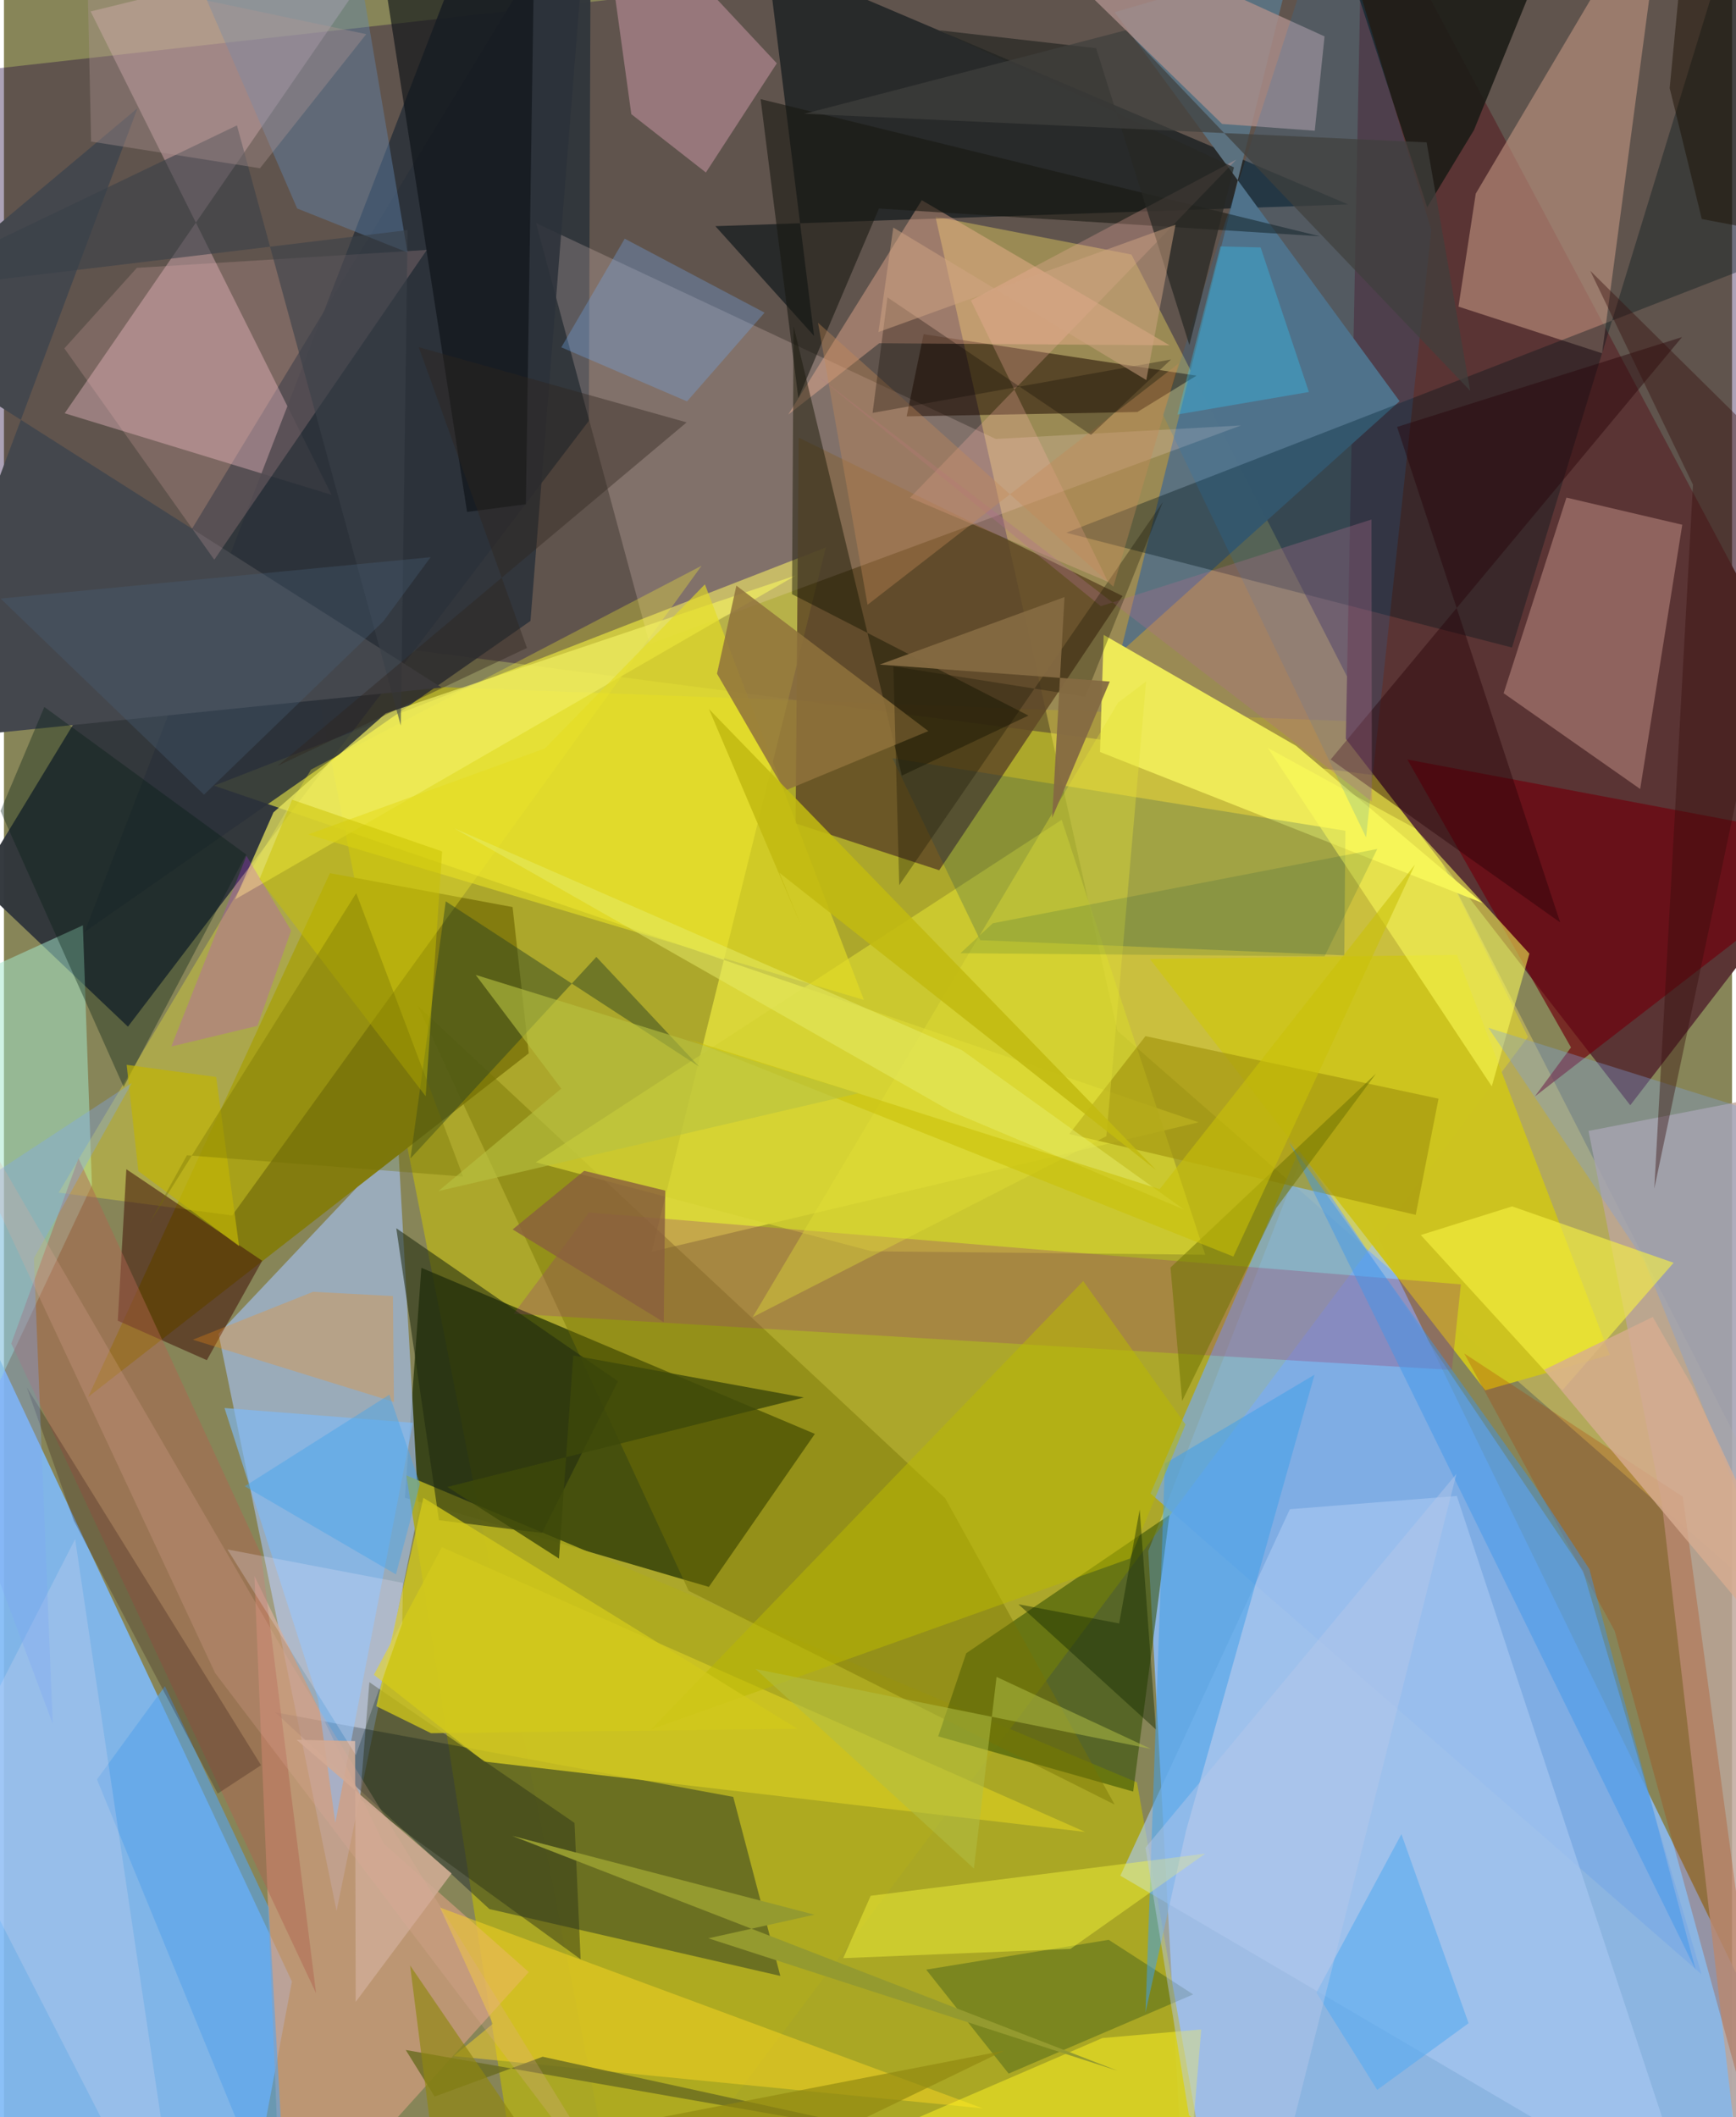 <svg xmlns="http://www.w3.org/2000/svg" width="228" height="278" viewBox="0 0 836 1024"><path fill="#878558" d="M0 0h836v1024H0z"/><path fill="#8db9ee" fill-opacity=".91" d="M635.895 539.156l-82.298 211.01 16.606 303.806L898 1077.6z"/><path fill="#cfc700" fill-opacity=".506" d="M661.89 349.202l75.396 152.314L299.749 1086 150.874 330.038z"/><path fill="#1d003c" fill-opacity=".365" d="M-15.974 34.513l-16.503 249.905L848.492 399.09 844.497-62z"/><path fill="#7fb9f6" fill-opacity=".91" d="M115.263 1086l24.041-127.623L-4.932 651.356-25.034 1086z"/><path fill="#31373c" fill-opacity=".976" d="M-13.094 427.12l73.07 69.445 222.98-293.015.992-265.55z"/><path fill="#1b2c01" fill-opacity=".706" d="M392.295 693.513L341.01 767.53l-147.057-43.12 7.984-111.212z"/><path fill="#fee861" fill-opacity=".365" d="M538.637 498.538l-88.012-393.772 94.816 18.337L898 812.96z"/><path fill="#fffd46" fill-opacity=".549" d="M577.968 542.817L313.357 605.39l84.26-340.615-295.98 115.22z"/><path fill="#5a3434" fill-opacity=".992" d="M898 390.11L657.261-62l-8.1 419.372 137.598 177.204z"/><path fill="#a1b7d8" fill-opacity=".753" d="M103.799 645.144l86.873-91.914 9.926 177.135-39.687 193.85z"/><path fill="#adaa1f" fill-opacity=".91" d="M548.12 862.061L587.528 1086l-337.257-15.452-55.595-356.956z"/><path fill="#041523" fill-opacity=".388" d="M131.182 828.176L352.8 869.094l22.786 86.59-140.732-32.34z"/><path fill="#091216" fill-opacity=".635" d="M391.912 162.472l-47.745-53.08 306.035-10.53L369.177-20.66z"/><path fill="#837c0f" fill-opacity=".988" d="M40.74 675.657l213.135-166.195-7.816-70.744-88.37-16.406z"/><path fill="#614a26" fill-opacity=".859" d="M382.974 398.239l1.498-186.55 156.676 76.57-88.696 132.644z"/><path fill="#f9c5d0" fill-opacity=".376" d="M158.497 239.34L41.927 5.533l145.792-35.68L29.375 199.886z"/><path fill="#5c7280" fill-opacity=".996" d="M675.165 194.037L537.345 5.897 623.3-19.025l-83.178 334.531z"/><path fill="#bda69a" fill-opacity=".827" d="M801.984 726.606L843.645 1086l27.08-559.196-104.151 20.184z"/><path fill="#bf9480" fill-opacity=".612" d="M712.01 93.664L804.111-62l-30.993 232.86-69.463-22.563z"/><path fill="#7aaae5" fill-opacity=".706" d="M554.639 722.347l72.124-166.394 137.181 203.845 57.28 195.045z"/><path fill="#cdc41e" fill-opacity=".98" d="M554.358 463.82L716.61 672.446l60.225-17.122-73.922-193.483z"/><path fill="#ffdedb" fill-opacity=".208" d="M598.45 205.77l-118.633 6.548-222.435-104.423 54.946 203.59z"/><path fill="#cf9c7d" fill-opacity=".745" d="M183.684 891.663l70.218 62.139L134.516 1086 121.17 762.205z"/><path fill="#eeea58" fill-opacity=".988" d="M532.023 307.075l-1.785 56.637 184.959 73.002-90.099-75.987z"/><path fill="#314e00" fill-opacity=".553" d="M451.96 839.812l13.546-40.184 98.337-66.892-17.558 133.78z"/><path fill="#d8a49a" fill-opacity=".42" d="M811.919 253.803l-56.029-13.128-30.386 94.616 66.055 46.313z"/><path fill="#2c323a" fill-opacity=".875" d="M254.71 300.323L283.45-62h-46.618L38.995 450.767z"/><path fill="#a4e7cc" fill-opacity=".514" d="M-62 493.2l100.174-45.643 4.383 125.733-80.298 170.398z"/><path fill="#fff930" fill-opacity=".298" d="M26.457 576.837l122.092-204.62 188.925-98.578L110.42 587.866z"/><path fill="#001419" fill-opacity=".361" d="M839.829-47.087L898 108.422 513.915 257.654l215.63 55.537z"/><path fill="#44474d" d="M211.74 332.535L-62 158.433 64.587 52.36-50.238 359.18z"/><path fill="#d0c621" fill-opacity=".855" d="M178.968 810.024l32.902-61.705L523.038 886.04l-290.765-34.047z"/><path fill="#a9c8f1" fill-opacity=".62" d="M702.859 723.55l-80.772 6.407-82.024 177.249 277.253 162.648z"/><path fill="#220e03" fill-opacity=".537" d="M576.906 181.691l-28.573 17.573-111.635 2.127 8.203-39.748z"/><path fill="#767304" fill-opacity=".439" d="M537.32 872.822l-82.007-148.218L200.23 486.553l131.023 282.878z"/><path fill="#70000d" fill-opacity=".675" d="M678.932 367.352L898 408.59 740.63 530.303l17.457-23.707z"/><path fill="#d4d232" fill-opacity=".757" d="M257.273 562.166l162.52 43.043 161.363 1.666-69.47-210.357z"/><path fill="#fcb799" fill-opacity=".392" d="M423.432 166.006l-44.016 34.524L444.01 96.837l119.906 70.19z"/><path fill="#053d5f" fill-opacity=".208" d="M429.803 366.714l219.155 35.097-.549 60.251-176.138-7.332z"/><path fill="#ce99a8" fill-opacity=".506" d="M339.574 83.434l-36.08-28.224L287.308-62l86.58 92.623z"/><path fill="#aa8e8a" fill-opacity=".816" d="M638.864 17.618l-4.737 45.608-44.815-3.271L464.05-62z"/><path fill="#44160b" fill-opacity=".565" d="M98.16 657.866l26.77-48.09-65.719-44.259-4.137 73.257z"/><path fill="#1b1b16" fill-opacity=".886" d="M711.158 62.897l-22.626 37.343L635.73-62h126.182z"/><path fill="#984272" fill-opacity=".31" d="M704.82 621.209l-4.385 41.397-453.805-27.21 36.406-48.93z"/><path fill="#ffd823" fill-opacity=".467" d="M210.99 922.633l25.529 56.211-19.003 15.621 256.034 25.291z"/><path fill="#0e1217" fill-opacity=".635" d="M256.25-6.259l-3.765 250.166-28.45 3.688L176.88-56.666z"/><path fill="#7ebbf8" fill-opacity=".639" d="M151.988 822.034l8.31 59.535 37.53-193.412-91.144-7.15z"/><path fill="#ffbfbf" fill-opacity=".184" d="M64.304 129.555l140.274-8.672L101.755 270.73l-72.53-102.226z"/><path fill="#efec61" fill-opacity=".714" d="M130.376 392.91l-18.59 42.118 271.407-156.77L184.75 345z"/><path fill="#141400" fill-opacity=".459" d="M434.368 375.147l-52.357-217.314-.771 129.548 114.371 58.72z"/><path fill="#a1940d" fill-opacity=".639" d="M682.967 587.586l11.044-56.206-141.771-30.237-36.873 47.341z"/><path fill="#fdfd5a" fill-opacity=".553" d="M682.7 400.683l55.261 60.556-18.201 64.176-108.371-163.67z"/><path fill="#181812" fill-opacity=".588" d="M423.294 100.86l213.284 13.422-270.525-66.335 18.245 144.575z"/><path fill="#003213" fill-opacity=".278" d="M534.44 938.22l-88.295 14.425 39.89 50.277 89.28-38.299z"/><path fill="#e4dc25" fill-opacity=".643" d="M261.687 361.999l77.41-79.364 76.902 200.978-268.858-80.02z"/><path fill="#429fe9" fill-opacity=".533" d="M571.784 885.728l62.233-220.839-72.368 43.007-9.411 265.527z"/><path fill="#187cc8" fill-opacity=".165" d="M690.521 111.214l-31.567 293.81-98.265-204.454 81.266-250.962z"/><path fill="#8f723c" fill-opacity=".843" d="M447.2 353.603l-92.872-70.35-9.383 42.575 32.799 56.607z"/><path fill="#2a3116" fill-opacity=".459" d="M172.233 870.185l106.744 77.44-2.962-65.946-99.24-68.067z"/><path fill="#fff625" fill-opacity=".502" d="M579.203 981.578l-47.8 4.15L298.945 1086h271.497z"/><path fill="#6285b0" fill-opacity=".435" d="M165.081-55.633L71.251-62l70.595 162.83 53.363 21.253z"/><path fill="#202a0f" fill-opacity=".557" d="M297.022 668.051l-36.74 73.393-49.839-6.163-20.645-141.223z"/><path fill="#7ea1dc" fill-opacity=".357" d="M898 870.6V553.59l-179.859-56.458L793.65 610z"/><path fill="#f7f242" fill-opacity=".612" d="M685.422 597.34l68.546 75.056 53.752-61.636-78.111-27.27z"/><path fill="#b06350" fill-opacity=".475" d="M124.41 751.782l26.575 212.258L3.545 649.829l32.528-89.596z"/><path fill="#bbb900" fill-opacity=".522" d="M313.129 836.402l231.632-82.6 26.845-64.815-49.494-69.39z"/><path fill="#ae3900" fill-opacity=".271" d="M860.981 1086l-48.79-362.074-105.736-69.29 72.765 134.185z"/><path fill="#fffe3f" fill-opacity=".404" d="M515.96 942.598l-109.93 4.494 13.266-30.17 161.872-20.383z"/><path fill="#2a4222" fill-opacity=".467" d="M213.73 435.946l-17.06 124.349 89.918-97.466 49.695 53.033z"/><path fill="#051e12" fill-opacity=".357" d="M117.194 413.292L19.53 341.946-1.69 392.26l59.596 133.432z"/><path fill="#250107" fill-opacity=".416" d="M673.952 206.5l137.852-43.463-169.968 204.295 111.015 78.802z"/><path fill="#3a4148" fill-opacity=".596" d="M112.715 60.661l79.264 290.3 3.302-239.664-251.302 30.308z"/><path fill="#3c96eb" fill-opacity=".455" d="M766.98 758.908l-26.945-41.062-118.252-165.388L818.464 952.88z"/><path fill="#340e0b" fill-opacity=".404" d="M870.483 232.923L767.418 130.98l49.688 103.443-18.72 340.413z"/><path fill="#fcb4a7" fill-opacity=".271" d="M596.18 77.187L438.32 240.724l95.763 40.667-66.295-136.07z"/><path fill="#fd8d0f" fill-opacity=".286" d="M188.653 678.08l-97.257-30.114 58.151-23.161 38.627 2.067z"/><path fill="#ceaa93" fill-opacity=".898" d="M216.531 906.12l-74.922-64.607 28.262.566.284 126.158z"/><path fill="#73aaef" fill-opacity=".318" d="M269.628 167.992l30.673-52.544 67.667 35.778-37.516 42.91z"/><path fill="#5dacf0" fill-opacity=".655" d="M708.545 978.554l-32.498-91.444-41.126 76.654 29.414 47.038z"/><path fill="#2fccff" fill-opacity=".318" d="M607.947 119.692l-19.486-.496-20.756 81.285 63.584-10.886z"/><path fill="#6e7201" fill-opacity=".529" d="M569.974 677.597l45.558-93.38 48.203-64.927-99.392 93.75z"/><path fill="#58a4ea" fill-opacity=".612" d="M128.131 922.638l-50.255-107.09-32.88 45.102L137.418 1086z"/><path fill="#6a6b21" fill-opacity=".808" d="M450.442 1036.283l-189.837-41.51-52.267 19.263-13.953-22.527z"/><path fill="#c030fe" fill-opacity=".235" d="M122.62 496.169l-41.65 9.983 36.334-92.234 21.613 36.17z"/><path fill="#272824" fill-opacity=".71" d="M452.47 14.668l75.9 8.642 45.101 143.567 21.57-85.911z"/><path fill="#af6f8c" fill-opacity=".322" d="M391.708 180.34L530.62 293.193l130.958-41.928.182 136.476z"/><path fill="#220505" fill-opacity=".231" d="M11.087 671.07l113.285 182.706-20.956 13.717-69.62-131.954z"/><path fill="#d7ad91" fill-opacity=".788" d="M898 845.054l-81.358-174.837-19.003-33.24-52.558 25.562z"/><path fill="#e5e137" fill-opacity=".373" d="M533.33 549.54l-171.122 87.524 176.769-297.221 13.563-10.257z"/><path fill="#cac100" fill-opacity=".478" d="M211.967 411.8l-72.564-25-15.777 38.36 80.396 105.062z"/><path fill="#e6ec68" fill-opacity=".514" d="M458.16 537.526l112.82 47.55-107.537-77.125-245.758-107.409z"/><path fill="#f3e3f4" fill-opacity=".204" d="M-30.963 872.194L78.607 1086l-.29-45.477-43.883-296.118z"/><path fill="#c0b406" fill-opacity=".702" d="M102.666 520.907l-43.308-5.88 5.67 51.384 48.712 36.299z"/><path fill="#b2be46" fill-opacity=".525" d="M554.896 845.901l-74.71-34.844-10.953 92.67L363.62 807.26z"/><path fill="#b5c7ea" fill-opacity=".463" d="M702.643 712.9L552.22 893.66l21.048 129.377 43.01 33.383z"/><path fill="#d2c81b" fill-opacity=".773" d="M383.835 836.182L202.908 724.434l-22.736 100.818 26.433 13.033z"/><path fill="#cac107" fill-opacity=".576" d="M594.743 607.754l87.826-189.52-123.478 156.932-227.63-72.351z"/><path fill="#151200" fill-opacity=".306" d="M433.109 428.137l-2.823-105.838 92.817 14.627 37.499-94.066z"/><path fill="#c48956" fill-opacity=".373" d="M536.692 283.745l31.573-107.953-150.49 116.724-23.942-136.388z"/><path fill="#706e00" fill-opacity=".341" d="M88.537 558.76l133.577 10.297-51.691-137.097L70.374 591.656z"/><path fill="#403f3c" fill-opacity=".714" d="M688.243 68.866l-300.99-13.842L542.79 14.6 709.32 189z"/><path fill="#7ea6f5" fill-opacity=".349" d="M14.482 608.551l9.1 225.1L-62 605.106l123.829-81.271z"/><path fill="#0e0700" fill-opacity=".302" d="M564.608 173.857l-38.72 36.48-98.476-66.498-7.19 55.867z"/><path fill="#c2ba11" fill-opacity=".871" d="M385.565 447.511l-10.473-25.42 182.305 143.843-216.362-223.009z"/><path fill="#b8c141" fill-opacity=".604" d="M269.612 526.523L210.17 576.09l203.14-47.3-185.095-57.255z"/><path fill="#2f241c" fill-opacity=".396" d="M330.262 204.292L132.461 370.387l120.55-57.008-52.319-145.451z"/><path fill="#132900" fill-opacity=".431" d="M539.495 785.203l9.947-55.075 7.826 106.338-66.49-60.53z"/><path fill="#846a42" fill-opacity=".945" d="M423.687 321.433l89.382-32.656-5.991 106.778 27.885-65.916z"/><path fill="#908610" fill-opacity=".655" d="M196.473 950.605l11.986 94.706 275.293-53.435L289.102 1086z"/><path fill="#d2a584" fill-opacity=".498" d="M423.069 160.61l7.169-50.561 122.385 73.766 14.141-75.139z"/><path fill="#05493a" fill-opacity=".145" d="M462.703 461.041l176.168 1.515 25.504-51.936-186 35.937z"/><path fill="#949a2f" d="M245.838 887.942l292.997 113.644-198.057-64.096 51.32-11.42z"/><path fill="#3d4809" fill-opacity=".804" d="M214.483 719.181l54.021 34.65 6.901-98.241 111.557 20.345z"/><path fill="#e1ab9a" fill-opacity=".235" d="M137.738 802.753L311.84 1086 102.147 809.161-62 458.323z"/><path fill="#8a5f3e" fill-opacity=".8" d="M319.19 639.485l.71-63.635-39.209-9.567-34.597 28.347z"/><path fill="#476179" fill-opacity=".337" d="M206.41 269.497L-1.634 289.502l98.409 94.843 86.843-83.936z"/><path fill="#4aa4e7" fill-opacity=".475" d="M189.634 761.485l11.61-43.71-14.803-43.207-69.95 44.282z"/><path fill="#efe6fe" fill-opacity=".243" d="M193.023 765.59l-.343 19.545-22.432 63.791-62.137-99.523z"/><path fill="#ae9592" fill-opacity=".369" d="M123.855 81.378L42.167 68.474 40.37-11.943 175.264 16.53z"/><path fill="#1b1000" fill-opacity=".471" d="M821.37 105.937l-15.545-63.343L815.914-62 898 120.432z"/></svg>